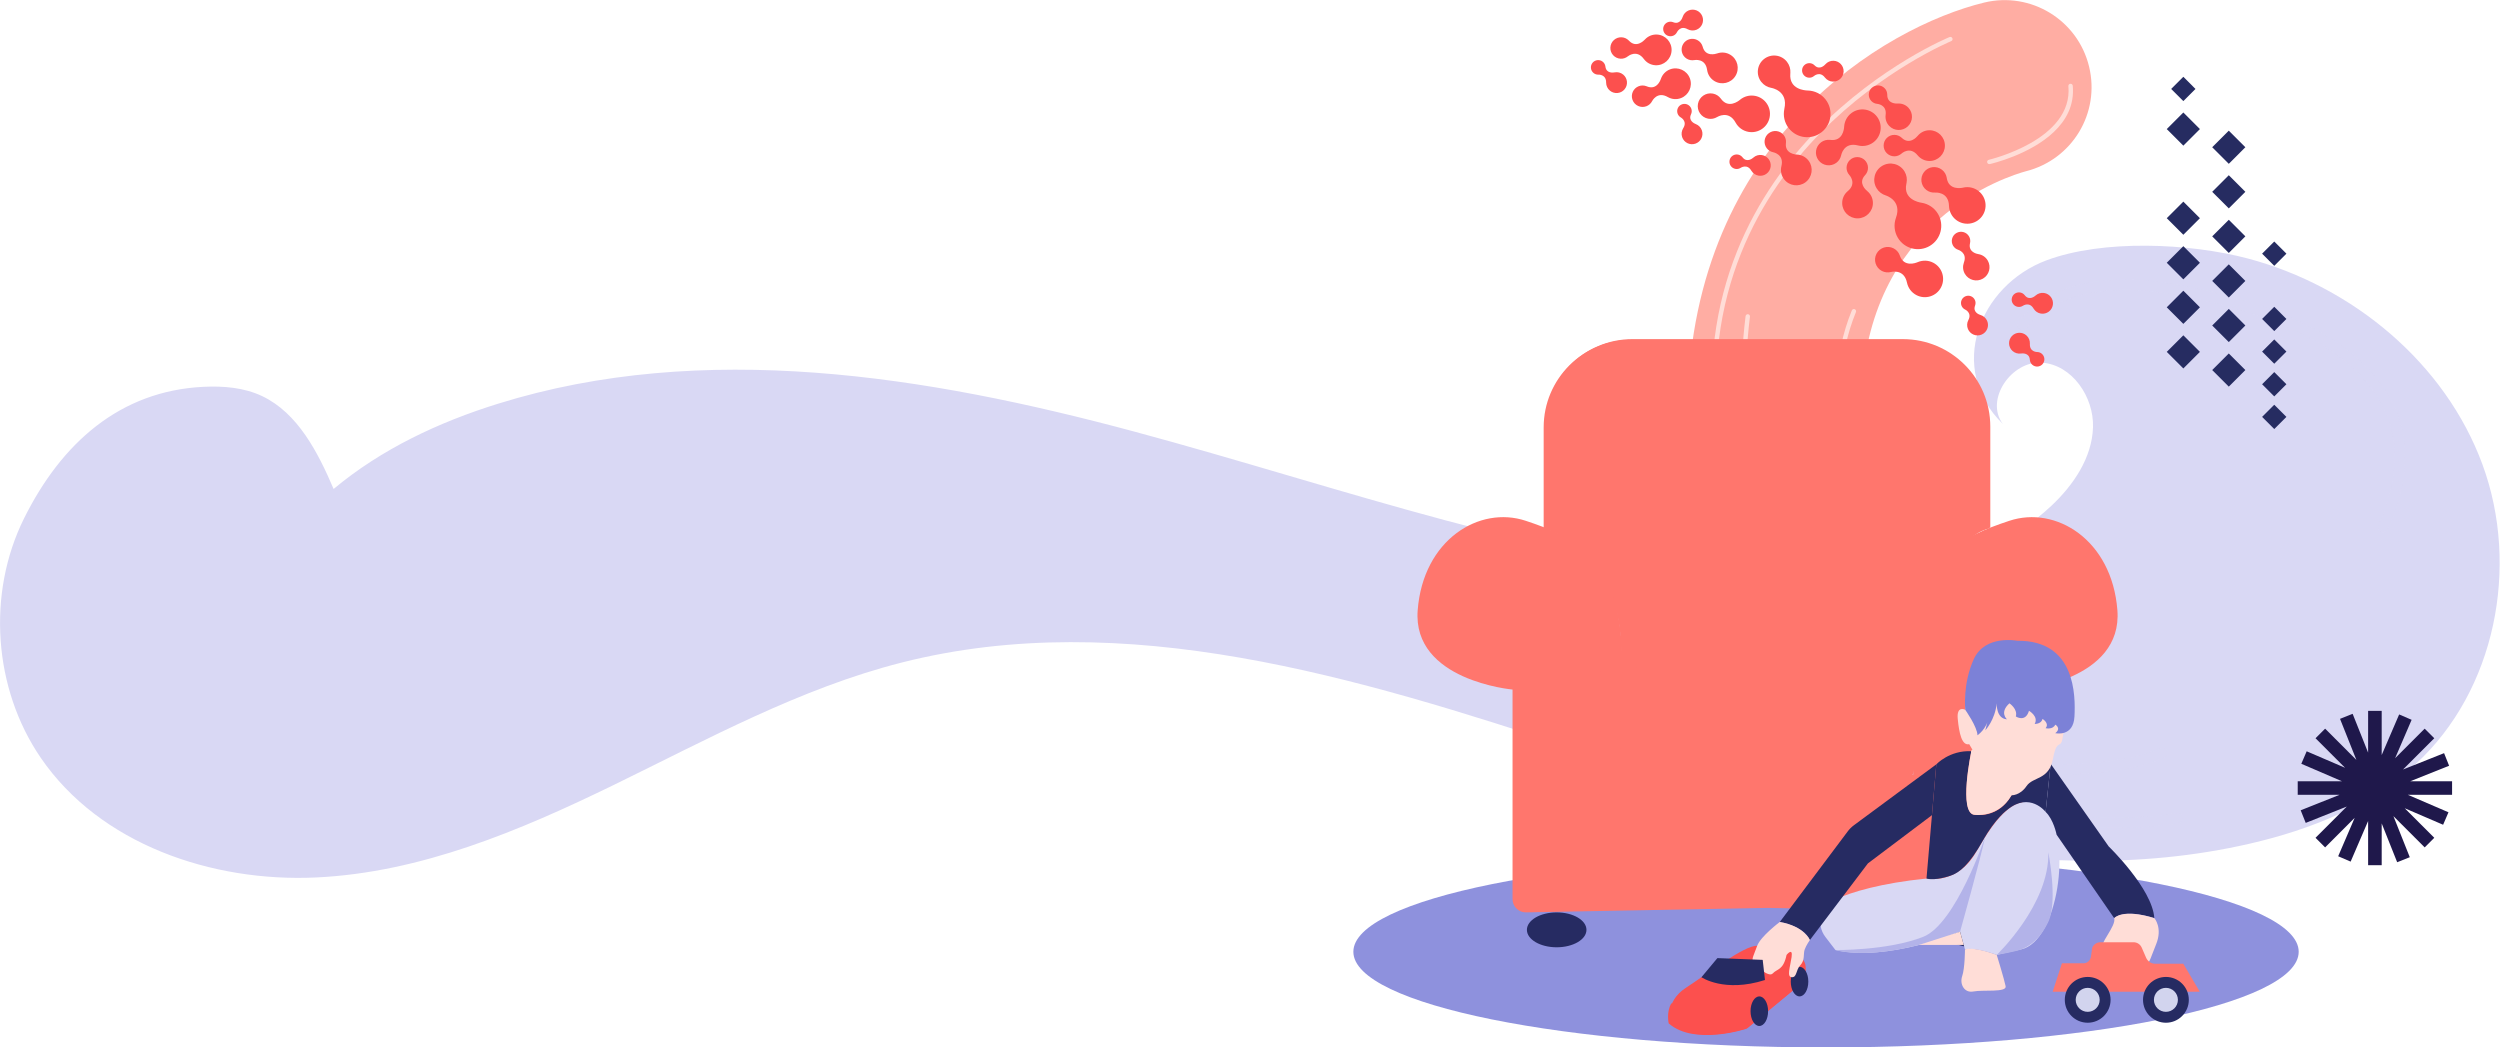 <?xml version="1.0" encoding="UTF-8" standalone="no"?>
<!-- Created with Inkscape (http://www.inkscape.org/) -->

<svg
   xmlns:dc="http://purl.org/dc/elements/1.1/"
   xmlns:cc="http://creativecommons.org/ns#"
   xmlns:rdf="http://www.w3.org/1999/02/22-rdf-syntax-ns#"
   xmlns:svg="http://www.w3.org/2000/svg"
   xmlns="http://www.w3.org/2000/svg"
   xmlns:sodipodi="http://sodipodi.sourceforge.net/DTD/sodipodi-0.dtd"
   xmlns:inkscape="http://www.inkscape.org/namespaces/inkscape"
   width="102.251mm"
   height="42.841mm"
   viewBox="0 0 102.251 42.841"
   version="1.1"
   id="svg11912"
   inkscape:version="0.92.5 (2060ec1f9f, 2020-04-08)"
   sodipodi:docname="inmufortKidsDrawing02.svg">
  <defs
     id="defs11906">
    <clipPath
       clipPathUnits="userSpaceOnUse"
       id="clipPath6595">
      <path
         d="m 746.554,506.312 h 23.513 v -39.853 h -23.513 z"
         id="path6593"
         inkscape:connector-curvature="0" />
    </clipPath>
    <clipPath
       clipPathUnits="userSpaceOnUse"
       id="clipPath6611">
      <path
         d="m 747.542,464.561 h 2.602 v -8.863 h -2.602 z"
         id="path6609"
         inkscape:connector-curvature="0" />
    </clipPath>
    <clipPath
       clipPathUnits="userSpaceOnUse"
       id="clipPath6627">
      <path
         d="m 749.457,479.244 h 1.827 v -18.447 h -1.827 z"
         id="path6625"
         inkscape:connector-curvature="0" />
    </clipPath>
    <clipPath
       clipPathUnits="userSpaceOnUse"
       id="clipPath6643">
      <path
         d="m 758.698,479.746 h 2.347 v -18.541 h -2.347 z"
         id="path6641"
         inkscape:connector-curvature="0" />
    </clipPath>
    <clipPath
       clipPathUnits="userSpaceOnUse"
       id="clipPath6659">
      <path
         d="m 773.439,501.739 h 8.383 v -7.846 h -8.383 z"
         id="path6657"
         inkscape:connector-curvature="0" />
    </clipPath>
    <clipPath
       clipPathUnits="userSpaceOnUse"
       id="clipPath6679">
      <path
         d="m 617.931,457.827 h 14.007 v -12.903 h -14.007 z"
         id="path6677"
         inkscape:connector-curvature="0" />
    </clipPath>
    <clipPath
       clipPathUnits="userSpaceOnUse"
       id="clipPath6695">
      <path
         d="m 612.048,457.086 h 4.614 v -6.015 h -4.614 z"
         id="path6693"
         inkscape:connector-curvature="0" />
    </clipPath>
    <clipPath
       clipPathUnits="userSpaceOnUse"
       id="clipPath6711">
      <path
         d="m 615.089,455.419 h 9.386 v -3.306 h -9.386 z"
         id="path6709"
         inkscape:connector-curvature="0" />
    </clipPath>
    <clipPath
       clipPathUnits="userSpaceOnUse"
       id="clipPath6735">
      <path
         d="m 771.704,431.136 h 20.799 v -2.043 h -20.799 z"
         id="path6733"
         inkscape:connector-curvature="0" />
    </clipPath>
    <clipPath
       clipPathUnits="userSpaceOnUse"
       id="clipPath6751">
      <path
         d="m 750.013,439.193 h 41.073 v -4.912 h -41.073 z"
         id="path6749"
         inkscape:connector-curvature="0" />
    </clipPath>
    <clipPath
       clipPathUnits="userSpaceOnUse"
       id="clipPath6767">
      <path
         d="m 776.398,482.626 h 37.836 v -24.659 h -37.836 z"
         id="path6765"
         inkscape:connector-curvature="0" />
    </clipPath>
    <clipPath
       clipPathUnits="userSpaceOnUse"
       id="clipPath6783">
      <path
         d="m 760.302,456.614 h 23.469 v -7.306 h -23.469 z"
         id="path6781"
         inkscape:connector-curvature="0" />
    </clipPath>
    <clipPath
       clipPathUnits="userSpaceOnUse"
       id="clipPath6799">
      <path
         d="m 583.622,469.543 h 13.932 V 449.36 h -13.932 z"
         id="path6797"
         inkscape:connector-curvature="0" />
    </clipPath>
    <clipPath
       clipPathUnits="userSpaceOnUse"
       id="clipPath6815">
      <path
         d="m 588.675,457.523 h 9.022 v -23.432 h -9.022 z"
         id="path6813"
         inkscape:connector-curvature="0" />
    </clipPath>
    <clipPath
       clipPathUnits="userSpaceOnUse"
       id="clipPath6831">
      <path
         d="m 601.278,455.091 h 70.128 v -21.867 h -70.128 z"
         id="path6829"
         inkscape:connector-curvature="0" />
    </clipPath>
    <clipPath
       clipPathUnits="userSpaceOnUse"
       id="clipPath6863">
      <path
         d="m 601.575,473.696 h 1.829 v -3.2 h -1.829 z"
         id="path6861"
         inkscape:connector-curvature="0" />
    </clipPath>
    <clipPath
       clipPathUnits="userSpaceOnUse"
       id="clipPath6879">
      <path
         d="m 583.024,477.651 h 18.119 v -9.412 h -18.119 z"
         id="path6877"
         inkscape:connector-curvature="0" />
    </clipPath>
    <clipPath
       clipPathUnits="userSpaceOnUse"
       id="clipPath6895">
      <path
         d="m 608.913,445.127 h 3.617 v -8.535 h -3.617 z"
         id="path6893"
         inkscape:connector-curvature="0" />
    </clipPath>
    <clipPath
       clipPathUnits="userSpaceOnUse"
       id="clipPath6911">
      <path
         d="m 608.913,436.592 h 14.715 v -13.951 h -14.715 z"
         id="path6909"
         inkscape:connector-curvature="0" />
    </clipPath>
    <clipPath
       clipPathUnits="userSpaceOnUse"
       id="clipPath6939">
      <path
         d="m 605.801,470.496 h 17.279 v -7.638 h -17.279 z"
         id="path6937"
         inkscape:connector-curvature="0" />
    </clipPath>
    <clipPath
       clipPathUnits="userSpaceOnUse"
       id="clipPath6955">
      <path
         d="m 599.023,441.305 h 12.178 v -8.973 h -12.178 z"
         id="path6953"
         inkscape:connector-curvature="0" />
    </clipPath>
    <clipPath
       clipPathUnits="userSpaceOnUse"
       id="clipPath7011">
      <path
         d="m 655.532,472.48 h 6.795 v -10.503 h -6.795 z"
         id="path7009"
         inkscape:connector-curvature="0" />
    </clipPath>
    <clipPath
       clipPathUnits="userSpaceOnUse"
       id="clipPath7027">
      <path
         d="m 641.66,461.222 h 2.544 v -2.345 h -2.544 z"
         id="path7025"
         inkscape:connector-curvature="0" />
    </clipPath>
    <clipPath
       clipPathUnits="userSpaceOnUse"
       id="clipPath7043">
      <path
         d="m 642.052,472.48 h 5.842 v -4.101 h -5.842 z"
         id="path7041"
         inkscape:connector-curvature="0" />
    </clipPath>
    <clipPath
       clipPathUnits="userSpaceOnUse"
       id="clipPath7059">
      <path
         d="m 642.398,445.159 h 9.689 v -11.44 h -9.689 z"
         id="path7057"
         inkscape:connector-curvature="0" />
    </clipPath>
    <clipPath
       clipPathUnits="userSpaceOnUse"
       id="clipPath7075">
      <path
         d="m 655.89,439.588 h 15.016 V 426.892 H 655.89 Z"
         id="path7073"
         inkscape:connector-curvature="0" />
    </clipPath>
    <clipPath
       clipPathUnits="userSpaceOnUse"
       id="clipPath7099">
      <path
         d="m 645.918,430.494 h 9.04 v -5.152 h -9.04 z"
         id="path7097"
         inkscape:connector-curvature="0" />
    </clipPath>
    <clipPath
       clipPathUnits="userSpaceOnUse"
       id="clipPath7115">
      <path
         d="m 668.49,428.276 h 8.097 v -6.658 h -8.097 z"
         id="path7113"
         inkscape:connector-curvature="0" />
    </clipPath>
    <clipPath
       clipPathUnits="userSpaceOnUse"
       id="clipPath7227">
      <path
         d="m 630.724,434.968 h 12.093 v -12.093 h -12.093 z"
         id="path7225"
         inkscape:connector-curvature="0" />
    </clipPath>
    <clipPath
       clipPathUnits="userSpaceOnUse"
       id="clipPath7243">
      <path
         d="m 633.424,428.922 h 9.397 v -6.08 h -9.397 z"
         id="path7241"
         inkscape:connector-curvature="0" />
    </clipPath>
    <clipPath
       clipPathUnits="userSpaceOnUse"
       id="clipPath7359">
      <path
         d="m 730.153,476.738 h 43.475 v -42.491 h -43.475 z"
         id="path7357"
         inkscape:connector-curvature="0" />
    </clipPath>
    <clipPath
       clipPathUnits="userSpaceOnUse"
       id="clipPath7379">
      <path
         d="m 723.057,454.994 h 58.15 v -31.33 h -58.15 z"
         id="path7377"
         inkscape:connector-curvature="0" />
    </clipPath>
    <clipPath
       clipPathUnits="userSpaceOnUse"
       id="clipPath7395">
      <path
         d="m 737.654,444.762 h 28.467 v -10.515 h -28.467 z"
         id="path7393"
         inkscape:connector-curvature="0" />
    </clipPath>
    <clipPath
       clipPathUnits="userSpaceOnUse"
       id="clipPath7455">
      <path
         d="m 771.862,436.704 h 3.841 v -5.653 h -3.841 z"
         id="path7453"
         inkscape:connector-curvature="0" />
    </clipPath>
    <clipPath
       clipPathUnits="userSpaceOnUse"
       id="clipPath7503">
      <path
         d="m 742.294,416.515 h 13.4 v -7.638 h -13.4 z"
         id="path7501"
         inkscape:connector-curvature="0" />
    </clipPath>
  </defs>
  <sodipodi:namedview
     id="base"
     pagecolor="#ffffff"
     bordercolor="#666666"
     borderopacity="1.0"
     inkscape:pageopacity="0.0"
     inkscape:pageshadow="2"
     inkscape:zoom="1.979899"
     inkscape:cx="84.220787"
     inkscape:cy="123.83767"
     inkscape:document-units="mm"
     inkscape:current-layer="layer1"
     showgrid="false"
     inkscape:window-width="1920"
     inkscape:window-height="1016"
     inkscape:window-x="0"
     inkscape:window-y="27"
     inkscape:window-maximized="1" />
  <g
     inkscape:label="Layer 1"
     inkscape:groupmode="layer"
     id="layer1"
     transform="translate(-40.876,-140.08)">
    <g
       id="g6585"
       transform="matrix(0.419,0,0,-0.419,120.22,171.505)">
      <path
         d="M 0,0 C -3.032,-1.627 -6.889,-1.299 -9.622,1.116 -23.158,13.057 -24.521,33.446 -24.627,35.729 -24.089,61.313 -5.438,72.371 4.32,74.75 8.872,75.849 13.455,73.053 14.558,68.503 15.662,63.973 12.922,59.42 8.378,58.279 6.75,57.828 -7.288,53.604 -7.676,35.951 -7.453,32.32 -5.333,19.951 1.603,13.831 5.116,10.734 5.448,5.376 2.352,1.863 1.666,1.082 0.865,0.464 0,0"
         style="fill:#ffada3;fill-opacity:1;fill-rule:nonzero;stroke:none"
         id="path6587"
         inkscape:connector-curvature="0" />
    </g>
    <g
       id="g6589"
       transform="matrix(0.419,0,0,-0.419,-201.921,353.734)">
      <g
         id="g6591" />
      <g
         id="g6603">
        <g
           clip-path="url(#clipPath6595)"
           id="g6601">
          <g
             transform="translate(747.316,466.519)"
             id="g6599">
            <path
               d="m 0,0 c -0.032,-0.03 -0.072,-0.051 -0.119,-0.058 -0.117,-0.016 -0.226,0.066 -0.243,0.184 -2.063,14.834 4.253,24.827 9.914,30.598 6.142,6.266 12.836,9.027 12.903,9.053 0.109,0.044 0.235,-0.007 0.28,-0.118 0.045,-0.11 -0.005,-0.234 -0.119,-0.28 C 22.551,39.351 15.888,36.582 9.849,30.412 4.26,24.711 -1.973,14.84 0.065,0.185 0.074,0.114 0.049,0.046 0,0"
               style="fill:#ffddd7;fill-opacity:1;fill-rule:nonzero;stroke:none"
               id="path6597"
               inkscape:connector-curvature="0" />
          </g>
        </g>
      </g>
    </g>
    <g
       id="g6605"
       transform="matrix(0.419,0,0,-0.419,-201.921,353.734)">
      <g
         id="g6607" />
      <g
         id="g6619">
        <g
           clip-path="url(#clipPath6611)"
           id="g6617">
          <g
             transform="translate(750.077,455.757)"
             id="g6615">
            <path
               d="M 0,0 C -0.019,-0.018 -0.04,-0.031 -0.064,-0.042 -0.174,-0.088 -0.3,-0.039 -0.347,0.071 -2.061,4.062 -2.529,8.522 -2.533,8.567 -2.548,8.686 -2.46,8.793 -2.342,8.803 -2.224,8.815 -2.119,8.729 -2.106,8.611 -2.102,8.567 -1.638,4.17 0.05,0.24 0.086,0.156 0.063,0.061 0,0"
               style="fill:#ffddd7;fill-opacity:1;fill-rule:nonzero;stroke:none"
               id="path6613"
               inkscape:connector-curvature="0" />
          </g>
        </g>
      </g>
    </g>
    <g
       id="g6621"
       transform="matrix(0.419,0,0,-0.419,-201.921,353.734)">
      <g
         id="g6623" />
      <g
         id="g6635">
        <g
           clip-path="url(#clipPath6627)"
           id="g6633">
          <g
             transform="translate(751.217,460.857)"
             id="g6631">
            <path
               d="m 0,0 c -0.023,-0.021 -0.051,-0.039 -0.083,-0.049 -0.114,-0.036 -0.233,0.027 -0.271,0.14 -0.022,0.073 -2.31,7.446 -1.001,18.107 0.015,0.118 0.12,0.203 0.24,0.188 0.117,-0.014 0.201,-0.122 0.186,-0.24 C -2.225,7.585 0.033,0.294 0.057,0.222 0.083,0.14 0.058,0.055 0,0"
               style="fill:#ffddd7;fill-opacity:1;fill-rule:nonzero;stroke:none"
               id="path6629"
               inkscape:connector-curvature="0" />
          </g>
        </g>
      </g>
    </g>
    <g
       id="g6637"
       transform="matrix(0.419,0,0,-0.419,-201.921,353.734)">
      <g
         id="g6639" />
      <g
         id="g6651">
        <g
           clip-path="url(#clipPath6643)"
           id="g6649">
          <g
             transform="translate(760.978,461.265)"
             id="g6647">
            <path
               d="m 0,0 c -0.017,-0.017 -0.037,-0.031 -0.061,-0.041 -0.109,-0.049 -0.235,0.001 -0.285,0.109 -0.04,0.094 -4.052,9.328 -0.399,18.28 0.049,0.109 0.171,0.162 0.281,0.119 0.11,-0.046 0.163,-0.172 0.119,-0.281 C -3.929,9.407 0.009,0.333 0.049,0.244 0.086,0.158 0.064,0.062 0,0"
               style="fill:#ffddd7;fill-opacity:1;fill-rule:nonzero;stroke:none"
               id="path6645"
               inkscape:connector-curvature="0" />
          </g>
        </g>
      </g>
    </g>
    <g
       id="g6653"
       transform="matrix(0.419,0,0,-0.419,-201.921,353.734)">
      <g
         id="g6655" />
      <g
         id="g6667">
        <g
           clip-path="url(#clipPath6659)"
           id="g6665">
          <g
             transform="translate(779.955,497.035)"
             id="g6663">
            <path
               d="m 0,0 c -2.324,-2.212 -6.02,-3.084 -6.253,-3.137 -0.115,-0.027 -0.231,0.046 -0.257,0.161 -0.029,0.117 0.045,0.233 0.16,0.257 0.084,0.02 8.246,1.95 7.767,7.189 C 1.405,4.589 1.492,4.694 1.61,4.702 1.729,4.714 1.833,4.627 1.844,4.509 2.019,2.609 1.187,1.13 0,0"
               style="fill:#ffddd7;fill-opacity:1;fill-rule:nonzero;stroke:none"
               id="path6661"
               inkscape:connector-curvature="0" />
          </g>
        </g>
      </g>
    </g>
    <g
       id="g6721"
       transform="matrix(0.419,0,0,-0.419,54.521,160.079)">
      <path
         d="m 0,0 c 4.653,3.888 10.253,6.519 16.043,8.32 20.058,6.245 41.817,2.742 62.103,-2.715 20.287,-5.456 40.285,-12.853 61.236,-14.377 9.986,-0.726 20.979,0.273 28.285,7.119 2.167,2.03 3.977,4.695 4.075,7.663 0.099,2.968 -2.035,6.115 -4.998,6.32 -2.962,0.205 -5.589,-3.612 -3.804,-5.985 -5.522,5.412 -2.307,13.515 4.258,15.972 5.51,2.062 13.976,1.687 19.662,0.179 10.217,-2.709 19.276,-10.213 22.91,-20.139 3.633,-9.924 1.267,-22.032 -6.511,-29.188 -4.454,-4.097 -10.28,-6.423 -16.176,-7.784 -21.865,-5.049 -44.481,2.17 -65.795,9.192 -21.313,7.023 -44.072,13.997 -65.824,8.481 -9.894,-2.51 -18.949,-7.483 -28.125,-11.954 -9.176,-4.471 -18.838,-8.544 -29.033,-9.027 -10.197,-0.481 -21.118,3.252 -26.887,11.673 -4.629,6.756 -5.279,16.039 -1.638,23.375 3.643,7.336 9.346,12.45 17.527,12.847 C -10.747,10.065 -8.74,9.9 -6.981,9.066 -3.488,7.411 -1.52,3.553 0,0"
         style="fill:#d9d8f4;fill-opacity:1;fill-rule:nonzero;stroke:none"
         id="path6723"
         inkscape:connector-curvature="0" />
    </g>
    <g
       id="g6725"
       transform="matrix(0.419,0,0,-0.419,50.783,174.224)">
      <path
         d="m 0,0 c -0.336,0 -0.524,0.003 -0.543,0.005 -0.275,0.007 -0.492,0.236 -0.483,0.513 0.007,0.275 0.225,0.49 0.513,0.483 0.181,0 18.165,-0.421 29.535,7.804 7.503,5.428 34.893,22.359 72.303,12.268 13.296,-3.588 23.63,-6.829 31.933,-9.432 13.198,-4.14 21.917,-6.875 31.686,-7.793 0.275,-0.027 0.477,-0.27 0.451,-0.545 -0.028,-0.275 -0.284,-0.473 -0.544,-0.45 -9.874,0.929 -18.634,3.676 -31.892,7.835 -8.294,2.602 -18.617,5.839 -31.895,9.42 C 64.085,30.083 37.02,13.36 29.607,7.996 19.091,0.389 3.134,0 0,0"
         style="fill:#d9d8f4;fill-opacity:1;fill-rule:nonzero;stroke:none"
         id="path6727"
         inkscape:connector-curvature="0" />
    </g>
    <g
       id="g6729"
       transform="matrix(0.419,0,0,-0.419,-201.921,353.734)">
      <g
         id="g6731" />
      <g
         id="g6743">
        <g
           clip-path="url(#clipPath6735)"
           id="g6741"
           style="opacity:0.58">
          <g
             transform="translate(785.775,429.093)"
             id="g6739">
            <path
               d="m 0,0 c -6.361,0 -13.254,0.994 -13.645,1.051 -0.272,0.04 -0.46,0.293 -0.421,0.565 0.04,0.274 0.294,0.462 0.565,0.422 C -13.372,2.02 -0.589,0.181 6.136,1.454 6.416,1.51 6.669,1.326 6.719,1.058 6.771,0.787 6.592,0.525 6.321,0.475 4.501,0.129 2.284,0 0,0"
               style="fill:#d9d8f4;fill-opacity:1;fill-rule:nonzero;stroke:none"
               id="path6737"
               inkscape:connector-curvature="0" />
          </g>
        </g>
      </g>
    </g>
    <g
       id="g6745"
       transform="matrix(0.419,0,0,-0.419,-201.921,353.734)">
      <g
         id="g6747" />
      <g
         id="g6759">
        <g
           clip-path="url(#clipPath6751)"
           id="g6757"
           style="opacity:0.58">
          <g
             transform="translate(779.552,434.28)"
             id="g6755">
            <path
               d="m 0,0 c -12.518,0 -28.267,3.714 -29.155,3.928 -0.27,0.062 -0.434,0.332 -0.369,0.599 0.064,0.268 0.333,0.441 0.599,0.369 0.292,-0.067 29.255,-6.9 39.759,-2.285 0.254,0.115 0.547,-0.002 0.657,-0.255 C 11.603,2.104 11.487,1.81 11.235,1.699 8.419,0.46 4.409,0 0,0"
               style="fill:#d9d8f4;fill-opacity:1;fill-rule:nonzero;stroke:none"
               id="path6753"
               inkscape:connector-curvature="0" />
          </g>
        </g>
      </g>
    </g>
    <g
       id="g6761"
       transform="matrix(0.419,0,0,-0.419,-201.921,353.734)">
      <g
         id="g6763" />
      <g
         id="g6775">
        <g
           clip-path="url(#clipPath6767)"
           id="g6773"
           style="opacity:0.58">
          <g
             transform="translate(812.102,457.967)"
             id="g6771">
            <path
               d="m 0,0 c -0.068,0 -0.138,0.015 -0.205,0.044 -0.251,0.113 -0.363,0.408 -0.25,0.66 2.022,4.51 2.11,8.508 0.263,11.879 -4.11,7.498 -16.332,10.046 -21.396,10.794 -9.961,1.472 -13.162,-3.392 -13.193,-3.44 -0.147,-0.234 -0.456,-0.305 -0.688,-0.157 -0.232,0.145 -0.304,0.451 -0.159,0.684 0.137,0.224 3.524,5.476 14.187,3.9 C -16.23,23.596 -3.642,20.954 0.683,13.063 2.689,9.402 2.612,5.106 0.455,0.295 0.372,0.11 0.19,0 0,0"
               style="fill:#d9d8f4;fill-opacity:1;fill-rule:nonzero;stroke:none"
               id="path6769"
               inkscape:connector-curvature="0" />
          </g>
        </g>
      </g>
    </g>
    <g
       id="g6777"
       transform="matrix(0.419,0,0,-0.419,-201.921,353.734)">
      <g
         id="g6779" />
      <g
         id="g6791">
        <g
           clip-path="url(#clipPath6783)"
           id="g6789"
           style="opacity:0.58">
          <g
             transform="translate(763.927,449.308)"
             id="g6787">
            <path
               d="m 0,0 c -1.051,0 -2.116,0.063 -3.19,0.203 -0.273,0.036 -0.466,0.287 -0.43,0.56 0.036,0.272 0.28,0.46 0.558,0.43 C 8.145,-0.273 18.952,7.142 19.06,7.216 19.284,7.374 19.596,7.318 19.755,7.092 19.912,6.864 19.856,6.555 19.631,6.397 19.219,6.11 10.305,0 0,0"
               style="fill:#d9d8f4;fill-opacity:1;fill-rule:nonzero;stroke:none"
               id="path6785"
               inkscape:connector-curvature="0" />
          </g>
        </g>
      </g>
    </g>
    <g
       id="g7145"
       transform="matrix(0.419,0,0,-0.419,133.397,154.46)">
      <path
         d="M 0,0 1.186,-1.186 2.372,0 1.186,1.186 Z"
         style="fill:#262c61;fill-opacity:1;fill-rule:nonzero;stroke:none"
         id="path7147"
         inkscape:connector-curvature="0" />
    </g>
    <g
       id="g7149"
       transform="matrix(0.419,0,0,-0.419,133.397,155.796)">
      <path
         d="M 0,0 1.186,-1.186 2.372,0 1.186,1.187 Z"
         style="fill:#262c61;fill-opacity:1;fill-rule:nonzero;stroke:none"
         id="path7151"
         inkscape:connector-curvature="0" />
    </g>
    <g
       id="g7153"
       transform="matrix(0.419,0,0,-0.419,133.397,157.131)">
      <path
         d="M 0,0 1.186,-1.187 2.372,0 1.186,1.186 Z"
         style="fill:#262c61;fill-opacity:1;fill-rule:nonzero;stroke:none"
         id="path7155"
         inkscape:connector-curvature="0" />
    </g>
    <g
       id="g7157"
       transform="matrix(0.419,0,0,-0.419,131.356,151.57)">
      <path
         d="M 0,0 1.619,-1.619 3.237,0 1.619,1.619 Z"
         style="fill:#262c61;fill-opacity:1;fill-rule:nonzero;stroke:none"
         id="path7159"
         inkscape:connector-curvature="0" />
    </g>
    <g
       id="g7161"
       transform="matrix(0.419,0,0,-0.419,131.356,153.393)">
      <path
         d="M 0,0 1.619,-1.618 3.237,0 1.619,1.619 Z"
         style="fill:#262c61;fill-opacity:1;fill-rule:nonzero;stroke:none"
         id="path7163"
         inkscape:connector-curvature="0" />
    </g>
    <g
       id="g7165"
       transform="matrix(0.419,0,0,-0.419,131.356,155.215)">
      <path
         d="M 0,0 1.619,-1.619 3.237,0 1.619,1.618 Z"
         style="fill:#262c61;fill-opacity:1;fill-rule:nonzero;stroke:none"
         id="path7167"
         inkscape:connector-curvature="0" />
    </g>
    <g
       id="g7169"
       transform="matrix(0.419,0,0,-0.419,129.497,150.827)">
      <path
         d="M 0,0 1.619,-1.619 3.237,0 1.619,1.619 Z"
         style="fill:#262c61;fill-opacity:1;fill-rule:nonzero;stroke:none"
         id="path7171"
         inkscape:connector-curvature="0" />
    </g>
    <g
       id="g7173"
       transform="matrix(0.419,0,0,-0.419,129.497,152.649)">
      <path
         d="M 0,0 1.619,-1.618 3.237,0 1.619,1.619 Z"
         style="fill:#262c61;fill-opacity:1;fill-rule:nonzero;stroke:none"
         id="path7175"
         inkscape:connector-curvature="0" />
    </g>
    <g
       id="g7177"
       transform="matrix(0.419,0,0,-0.419,129.497,154.472)">
      <path
         d="M 0,0 1.619,-1.619 3.237,0 1.619,1.618 Z"
         style="fill:#262c61;fill-opacity:1;fill-rule:nonzero;stroke:none"
         id="path7179"
         inkscape:connector-curvature="0" />
    </g>
    <g
       id="g7181"
       transform="matrix(0.419,0,0,-0.419,133.397,150.455)">
      <path
         d="M 0,0 1.186,-1.187 2.372,0 1.186,1.186 Z"
         style="fill:#262c61;fill-opacity:1;fill-rule:nonzero;stroke:none"
         id="path7183"
         inkscape:connector-curvature="0" />
    </g>
    <g
       id="g7185"
       transform="matrix(0.419,0,0,-0.419,129.678,143.718)">
      <path
         d="M 0,0 1.187,-1.186 2.372,0 1.187,1.187 Z"
         style="fill:#262c61;fill-opacity:1;fill-rule:nonzero;stroke:none"
         id="path7187"
         inkscape:connector-curvature="0" />
    </g>
    <g
       id="g7189"
       transform="matrix(0.419,0,0,-0.419,133.397,153.125)">
      <path
         d="M 0,0 1.186,-1.186 2.372,0 1.186,1.187 Z"
         style="fill:#262c61;fill-opacity:1;fill-rule:nonzero;stroke:none"
         id="path7191"
         inkscape:connector-curvature="0" />
    </g>
    <g
       id="g7193"
       transform="matrix(0.419,0,0,-0.419,131.356,146.102)">
      <path
         d="M 0,0 1.619,-1.619 3.237,0 1.619,1.618 Z"
         style="fill:#262c61;fill-opacity:1;fill-rule:nonzero;stroke:none"
         id="path7195"
         inkscape:connector-curvature="0" />
    </g>
    <g
       id="g7197"
       transform="matrix(0.419,0,0,-0.419,131.356,147.925)">
      <path
         d="M 0,0 1.619,-1.618 3.237,0 1.619,1.619 Z"
         style="fill:#262c61;fill-opacity:1;fill-rule:nonzero;stroke:none"
         id="path7199"
         inkscape:connector-curvature="0" />
    </g>
    <g
       id="g7201"
       transform="matrix(0.419,0,0,-0.419,131.356,149.747)">
      <path
         d="M 0,0 1.619,-1.619 3.237,0 1.619,1.618 Z"
         style="fill:#262c61;fill-opacity:1;fill-rule:nonzero;stroke:none"
         id="path7203"
         inkscape:connector-curvature="0" />
    </g>
    <g
       id="g7205"
       transform="matrix(0.419,0,0,-0.419,129.497,145.359)">
      <path
         d="M 0,0 1.619,-1.619 3.237,0 1.619,1.619 Z"
         style="fill:#262c61;fill-opacity:1;fill-rule:nonzero;stroke:none"
         id="path7207"
         inkscape:connector-curvature="0" />
    </g>
    <g
       id="g7209"
       transform="matrix(0.419,0,0,-0.419,129.497,149.004)">
      <path
         d="M 0,0 1.619,-1.619 3.237,0 1.619,1.618 Z"
         style="fill:#262c61;fill-opacity:1;fill-rule:nonzero;stroke:none"
         id="path7211"
         inkscape:connector-curvature="0" />
    </g>
    <g
       id="g7341"
       transform="matrix(0.419,0,0,-0.419,141.167,172.033)">
      <path
         d="m 0,0 h -4.08 l 3.79,1.511 -0.491,1.231 -4.008,-1.597 3.051,3.051 -0.937,0.937 -2.887,-2.886 1.613,3.749 -1.217,0.525 -1.705,-3.964 v 4.314 h -1.325 v -4.08 l -1.511,3.791 -1.231,-0.491 1.597,-4.01 -3.052,3.052 -0.937,-0.937 2.886,-2.885 -3.749,1.612 L -14.717,1.705 -10.753,0 h -4.315 v -1.325 h 4.081 l -3.791,-1.511 0.491,-1.231 4.009,1.597 -3.052,-3.051 0.937,-0.938 2.885,2.886 -1.611,-3.749 1.217,-0.524 1.706,3.965 v -4.315 h 1.325 v 4.08 l 1.511,-3.791 1.231,0.491 -1.598,4.009 3.052,-3.052 0.937,0.938 -2.885,2.885 3.748,-1.612 0.523,1.218 -3.964,1.705 H 0 Z"
         style="fill:#1f184b;fill-opacity:1;fill-rule:nonzero;stroke:none"
         id="path7343"
         inkscape:connector-curvature="0" />
    </g>
    <g
       id="g7345"
       transform="matrix(0.419,0,0,-0.419,96.229,179.008)">
      <path
         d="M 0,0 C 0,5.155 20.657,9.335 46.139,9.335 71.621,9.335 92.278,5.155 92.278,0 92.278,-5.156 71.621,-9.336 46.139,-9.336 20.657,-9.336 0,-5.156 0,0"
         style="fill:#8e91dd;fill-opacity:1;fill-rule:nonzero;stroke:none"
         id="path7347"
         inkscape:connector-curvature="0" />
    </g>
    <g
       id="g7349"
       transform="matrix(0.419,0,0,-0.419,122.28,161.66)">
      <path
         d="M 0,0 V 9.861 C 0,14.577 -3.822,18.4 -8.538,18.4 h -26.398 c -4.715,0 -8.539,-3.823 -8.539,-8.539 V 0 c 0,0 7.88,-2.143 7.549,-12.647 0,0 0.231,-8.721 -0.048,-11.444 h 28.468 c 0,0 -0.048,22.201 7.506,24.091"
         style="fill:#ff766d;fill-opacity:1;fill-rule:nonzero;stroke:none"
         id="path7351"
         inkscape:connector-curvature="0" />
    </g>
    <g
       id="g7353"
       transform="matrix(0.419,0,0,-0.419,-201.921,353.734)">
      <g
         id="g7355" />
      <g
         id="g7367">
        <g
           clip-path="url(#clipPath7359)"
           id="g7365">
          <g
             transform="translate(773.627,458.338)"
             id="g7363">
            <path
               d="M 0,0 V 9.861 C 0,14.577 -3.822,18.4 -8.538,18.4 h -26.398 c -4.715,0 -8.539,-3.823 -8.539,-8.539 V 0 c 0,0 7.88,-2.143 7.549,-12.647 0,0 0.231,-8.721 -0.048,-11.444 h 28.468 c 0,0 -0.048,22.201 7.506,24.091"
               style="fill:#ff766d;fill-opacity:1;fill-rule:nonzero;stroke:none"
               id="path7361"
               inkscape:connector-curvature="0" />
          </g>
        </g>
      </g>
    </g>
    <g
       id="g7369"
       transform="matrix(0.419,0,0,-0.419,113.159,171.756)">
      <path
         d="m 0,0 h -14.21 c 0,0 0.431,3.66 0,12.488 -0.431,8.827 -4.845,10.765 -9.366,12.273 -4.521,1.507 -10.012,-1.83 -10.55,-8.72 -0.538,-6.891 9.259,-7.752 9.259,-7.752 V -12.17 c 0,-0.723 0.593,-1.305 1.315,-1.291 L 0,-13.025 H 0.048 L 23.6,-13.461 c 0.722,-0.014 1.316,0.568 1.316,1.291 V 8.289 c 0,0 9.796,0.861 9.258,7.752 -0.538,6.89 -6.028,10.227 -10.55,8.72 C 19.103,23.253 14.688,21.315 14.258,12.488 13.827,3.66 14.258,0 14.258,0 H 0.048 Z"
         style="fill:#ff766d;fill-opacity:1;fill-rule:nonzero;stroke:none"
         id="path7371"
         inkscape:connector-curvature="0" />
    </g>
    <g
       id="g7373"
       transform="matrix(0.419,0,0,-0.419,-201.921,353.734)">
      <g
         id="g7375" />
      <g
         id="g7387">
        <g
           clip-path="url(#clipPath7379)"
           id="g7385">
          <g
             transform="translate(744.545,431.861)"
             id="g7383">
            <path
               d="m 0,0 h -8.942 c 0,0 0.271,9.631 0,15.187 -0.271,5.554 -3.048,6.774 -5.894,7.722 -2.846,0.948 -6.3,-1.151 -6.639,-5.487 -0.338,-4.336 5.827,-4.878 5.827,-4.878 V -8.196 H 0 0.029 30.822 v 20.74 c 0,0 6.165,0.542 5.826,4.878 -0.338,4.336 -3.794,6.435 -6.639,5.487 C 27.164,21.961 24.387,20.741 24.115,15.187 23.845,9.631 24.115,0 24.115,0 H 0.029 Z"
               style="fill:#ff766d;fill-opacity:1;fill-rule:nonzero;stroke:none"
               id="path7381"
               inkscape:connector-curvature="0" />
          </g>
        </g>
      </g>
    </g>
    <g
       id="g7389"
       transform="matrix(0.419,0,0,-0.419,-201.921,353.734)">
      <g
         id="g7391" />
      <g
         id="g7403">
        <g
           clip-path="url(#clipPath7395)"
           id="g7401">
          <g
             transform="translate(766.121,434.247)"
             id="g7399">
            <path
               d="m 0,0 -0.071,8.767 c -0.008,0.967 -0.794,1.748 -1.762,1.748 h -24.833 c -0.97,0 -1.758,-0.785 -1.762,-1.754 L -28.468,0 Z"
               style="fill:#ff766d;fill-opacity:1;fill-rule:nonzero;stroke:none"
               id="path7397"
               inkscape:connector-curvature="0" />
          </g>
        </g>
      </g>
    </g>
    <g
       id="g7405"
       transform="matrix(0.419,0,0,-0.419,105.763,178.111)">
      <path
         d="m 0,0 c 0,0.941 -1.302,1.704 -2.907,1.704 -1.606,0 -2.907,-0.763 -2.907,-1.704 0,-0.94 1.301,-1.703 2.907,-1.703 C -1.302,-1.703 0,-0.94 0,0"
         style="fill:#262b62;fill-opacity:1;fill-rule:nonzero;stroke:none"
         id="path7407"
         inkscape:connector-curvature="0" />
    </g>
    <g
       id="g7409"
       transform="matrix(0.419,0,0,-0.419,122.823,178.111)">
      <path
         d="m 0,0 c 0,0.941 -1.302,1.704 -2.907,1.704 -1.606,0 -2.906,-0.763 -2.906,-1.704 0,-0.94 1.3,-1.703 2.906,-1.703 C -1.302,-1.703 0,-0.94 0,0"
         style="fill:#262b62;fill-opacity:1;fill-rule:nonzero;stroke:none"
         id="path7411"
         inkscape:connector-curvature="0" />
    </g>
    <g
       id="g7413"
       transform="matrix(0.419,0,0,-0.419,114.341,180.483)">
      <path
         d="m 0,0 -4.756,-3.932 c 0,0 -5.047,-1.71 -7.569,0.526 0,0 -0.534,2.053 1.553,3.406 2.085,1.353 5.729,4.181 6.964,4.102 C -2.572,4.021 0.873,3.788 0.922,2.037 0.97,0.285 0,0 0,0"
         style="fill:#fc504e;fill-opacity:1;fill-rule:nonzero;stroke:none"
         id="path7415"
         inkscape:connector-curvature="0" />
    </g>
    <g
       id="g7417"
       transform="matrix(0.419,0,0,-0.419,122.543,179.136)">
      <path
         d="m 0,0 c 0,0 -1.968,0.775 -3.101,0.537 l -0.477,1.73 c 0,0 -7.098,-2.983 -12.167,-1.789 l -0.981,1.277 c -0.943,1.228 -0.502,3.028 0.915,3.652 1.723,0.758 4.524,1.597 8.953,2.048 0,0 2.982,-0.656 4.831,2.565 1.848,3.22 4.174,6.62 6.798,3.936 C 7.396,11.272 5.976,1.295 2.386,0.537 0.874,0.218 0,0 0,0"
         style="fill:#d9d8f4;fill-opacity:1;fill-rule:nonzero;stroke:none"
         id="path7419"
         inkscape:connector-curvature="0" />
    </g>
    <g
       id="g7421"
       transform="matrix(0.419,0,0,-0.419,121.244,178.911)">
      <path
         d="m 0,0 c 0,0 -0.004,-1.835 -0.272,-2.612 -0.27,-0.777 0.209,-1.673 1.105,-1.494 0.896,0.179 3.257,-0.12 3.137,0.507 -0.119,0.628 -0.869,3.062 -0.869,3.062 0,0 -2.202,0.848 -3.101,0.537"
         style="fill:#ffddd7;fill-opacity:1;fill-rule:nonzero;stroke:none"
         id="path7423"
         inkscape:connector-curvature="0" />
    </g>
    <g
       id="g7425"
       transform="matrix(0.419,0,0,-0.419,120.072,171.342)">
      <path
         d="m 0,0 -8.029,-5.933 c -0.238,-0.174 -0.449,-0.383 -0.625,-0.62 l -6.624,-8.832 c 0,0 2.297,-0.374 2.938,-1.762 l 5.662,7.478 6.25,4.707 z"
         style="fill:#262b62;fill-opacity:1;fill-rule:nonzero;stroke:none"
         id="path7427"
         inkscape:connector-curvature="0" />
    </g>
    <g
       id="g7429"
       transform="matrix(0.419,0,0,-0.419,124.75,171.32)">
      <path
         d="m 0,0 5.663,-8.066 c 0,0 4.259,-4.114 4.453,-6.998 0,0 -2.744,0.961 -3.919,0 l -5.619,8.141 c 0,0 -0.286,1.482 -1.073,2.226 z"
         style="fill:#262b62;fill-opacity:1;fill-rule:nonzero;stroke:none"
         id="path7431"
         inkscape:connector-curvature="0" />
    </g>
    <g
       id="g7433"
       transform="matrix(0.419,0,0,-0.419,124.543,173.288)">
      <path
         d="m 0,0 c 0,0 -1.553,2.006 -3.737,0.207 0,0 -1.154,-0.799 -2.409,-3.042 -1.256,-2.243 -2.241,-3.111 -3.172,-3.403 0,0 -1.456,-0.51 -2.312,-0.263 l 0.961,11.145 c 0,0 1.281,1.388 3.419,1.282 0,0 -1.282,-6.065 0.32,-6.211 1.603,-0.147 3.9,0.441 4.648,5.142 0,0 1.495,0.748 2.777,-0.16 L 0,0"
         style="fill:#262b62;fill-opacity:1;fill-rule:nonzero;stroke:none"
         id="path7435"
         inkscape:connector-curvature="0" />
    </g>
    <g
       id="g7437"
       transform="matrix(0.419,0,0,-0.419,121.54,170.726)">
      <path
         d="m 0,0 -0.085,-0.187 c 0,0 -1.304,-6.106 0.32,-6.211 0,0 2.324,-0.348 3.606,1.912 z"
         style="fill:#ffddd7;fill-opacity:1;fill-rule:nonzero;stroke:none"
         id="path7439"
         inkscape:connector-curvature="0" />
    </g>
    <g
       id="g7441"
       transform="matrix(0.419,0,0,-0.419,121.67,170.95)">
      <path
         d="m 0,0 c 0,0 1.162,-4.248 3.53,-3.953 0,0 0.818,-0.05 1.463,0.896 0.647,0.948 2.195,0.561 2.583,2.669 0.388,2.11 0.776,0.819 0.947,2.11 0.172,1.292 1.464,5.854 -0.559,7.404 -2.024,1.55 -6.285,3.659 -8.395,-1.033 0,0 -0.602,-1.636 -0.559,-3.702 0,0 -0.861,0.456 -0.732,-0.892 0.129,-1.347 0.388,-2.638 1.119,-2.466 z"
         style="fill:#ffddd7;fill-opacity:1;fill-rule:nonzero;stroke:none"
         id="path7443"
         inkscape:connector-curvature="0" />
    </g>
    <g
       id="g7445"
       transform="matrix(0.419,0,0,-0.419,128.99,177.632)">
      <path
         d="m 0,0 c 0,0 0.835,-0.944 0.165,-2.57 -0.67,-1.627 -0.605,-1.914 -1.116,-1.819 -0.51,0.096 -1.658,1.754 -2.552,1.595 -0.893,-0.159 -1.308,-0.957 -1.627,-0.351 -0.318,0.606 1.432,2.367 1.211,3.145 0,0 0.755,0.976 3.919,0"
         style="fill:#ffddd7;fill-opacity:1;fill-rule:nonzero;stroke:none"
         id="path7447"
         inkscape:connector-curvature="0" />
    </g>
    <g
       id="g7449"
       transform="matrix(0.419,0,0,-0.419,-201.921,353.734)">
      <g
         id="g7451" />
      <g
         id="g7463">
        <g
           clip-path="url(#clipPath7455)"
           id="g7461">
          <g
             transform="translate(775.703,432.218)"
             id="g7459">
            <path
               d="m 0,0 c 0,0 -1.424,-0.487 -2.675,1.906 0,0 -0.749,1.363 -0.855,2.047 l -0.311,0.533 c 0,0 0.184,-8.737 3.841,-4.486"
               style="fill:#ffddd7;fill-opacity:1;fill-rule:nonzero;stroke:none"
               id="path7457"
               inkscape:connector-curvature="0" />
          </g>
        </g>
      </g>
    </g>
    <g
       id="g7465"
       transform="matrix(0.419,0,0,-0.419,122.543,179.136)">
      <path
         d="m 0,0 c 0,0 5.176,4.93 5.035,10.025 0,0 0.955,-4.819 -0.001,-6.81 C 4.104,1.278 2.919,0.754 2.386,0.537 1.774,0.288 0,0 0,0"
         style="fill:#b3b3e9;fill-opacity:1;fill-rule:nonzero;stroke:none"
         id="path7467"
         inkscape:connector-curvature="0" />
    </g>
    <g
       id="g7469"
       transform="matrix(0.419,0,0,-0.419,121.044,178.187)">
      <path
         d="m 0,0 c 0,0 1.992,7.089 2.461,9.298 0,0 -2.872,-8.551 -6.07,-9.803 -3.463,-1.356 -8.558,-1.284 -8.558,-1.284 0,0 3.988,-1.35 12.167,1.789"
         style="fill:#b3b3e9;fill-opacity:1;fill-rule:nonzero;stroke:none"
         id="path7471"
         inkscape:connector-curvature="0" />
    </g>
    <g
       id="g7473"
       transform="matrix(0.419,0,0,-0.419,121.255,169.11)">
      <path
         d="m 0,0 c 0,0 1.193,-1.694 1.193,-2.492 0,0 0.92,0.624 1.084,1.734 L 1.956,-2.007 c 0,0 0.951,1.006 1.117,2.637 0,0 -0.076,-1.492 0.999,-1.562 0,0 -0.763,0.66 0.243,1.562 0,0 0.832,-0.556 0.624,-1.284 0,0 0.937,-0.624 1.284,0.555 0,0 0.971,-0.555 0.554,-1.284 0,0 0.66,-0.023 0.764,0.491 0,0 0.712,-0.421 0.304,-0.907 0,0 0.702,-0.173 0.945,0.347 0,0 0.624,-0.347 0,-0.832 0,0 1.769,-0.416 1.873,1.63 0.104,2.047 0.104,7.458 -5.585,7.388 0,0 -3.122,0.624 -4.231,-1.768 C -0.264,2.572 0,0 0,0"
         style="fill:#7c81d7;fill-opacity:1;fill-rule:nonzero;stroke:none"
         id="path7475"
         inkscape:connector-curvature="0" />
    </g>
    <g
       id="g7477"
       transform="matrix(0.419,0,0,-0.419,127.769,178.618)">
      <path
         d="M 0,0 H -2.351 C -2.7,0 -3.016,-0.211 -3.15,-0.533 L -3.279,-1.418 C -3.333,-1.783 -3.646,-2.055 -4.016,-2.055 H -6.11 L -7.012,-4.83 h 1.404 c 0,0 1.14,2.399 4.015,0 h 3.969 c 0,0 1.323,1.943 3.65,0 H 7.349 L 5.74,-2.099 H 3.004 c -0.389,0 -0.739,0.23 -0.895,0.586 l -0.43,0.992 C 1.541,-0.205 1.229,0 0.884,0 Z"
         style="fill:#ff766d;fill-opacity:1;fill-rule:nonzero;stroke:none"
         id="path7479"
         inkscape:connector-curvature="0" />
    </g>
    <g
       id="g7481"
       transform="matrix(0.419,0,0,-0.419,127.2,180.974)">
      <path
         d="M 0,0 C 0,1.235 -1.001,2.236 -2.235,2.236 -3.47,2.236 -4.471,1.235 -4.471,0 c 0,-1.234 1.001,-2.235 2.236,-2.235 C -1.001,-2.235 0,-1.234 0,0"
         style="fill:#262b62;fill-opacity:1;fill-rule:nonzero;stroke:none"
         id="path7483"
         inkscape:connector-curvature="0" />
    </g>
    <g
       id="g7485"
       transform="matrix(0.419,0,0,-0.419,126.754,180.974)">
      <path
         d="m 0,0 c 0,0.646 -0.524,1.171 -1.171,1.171 -0.646,0 -1.171,-0.525 -1.171,-1.171 0,-0.646 0.525,-1.171 1.171,-1.171 C -0.524,-1.171 0,-0.646 0,0"
         style="fill:#d2d4ee;fill-opacity:1;fill-rule:nonzero;stroke:none"
         id="path7487"
         inkscape:connector-curvature="0" />
    </g>
    <g
       id="g7489"
       transform="matrix(0.419,0,0,-0.419,130.4,180.974)">
      <path
         d="m 0,0 c 0,1.235 -1.001,2.236 -2.235,2.236 -1.236,0 -2.237,-1.001 -2.237,-2.236 0,-1.234 1.001,-2.235 2.237,-2.235 C -1.001,-2.235 0,-1.234 0,0"
         style="fill:#262b62;fill-opacity:1;fill-rule:nonzero;stroke:none"
         id="path7491"
         inkscape:connector-curvature="0" />
    </g>
    <g
       id="g7493"
       transform="matrix(0.419,0,0,-0.419,129.953,180.974)">
      <path
         d="m 0,0 c 0,0.646 -0.523,1.171 -1.17,1.171 -0.647,0 -1.171,-0.525 -1.171,-1.171 0,-0.646 0.524,-1.171 1.171,-1.171 C -0.523,-1.171 0,-0.646 0,0"
         style="fill:#d2d4ee;fill-opacity:1;fill-rule:nonzero;stroke:none"
         id="path7495"
         inkscape:connector-curvature="0" />
    </g>
    <g
       id="g7497"
       transform="matrix(0.419,0,0,-0.419,-201.921,353.734)">
      <g
         id="g7499" />
      <g
         id="g7511">
        <g
           clip-path="url(#clipPath7503)"
           id="g7509">
          <g
             transform="translate(742.617,411.975)"
             id="g7507">
            <path
               d="m 0,0 c 0,0 4.756,-1.4 6.335,-0.541 1.578,0.86 6.058,5.081 6.058,5.081 0,0 1.737,-1.303 -0.327,-3.094 L 7.311,-2.485 c 0,0 -5.052,-1.681 -7.57,0.525 0,0 -0.257,1.1 0.259,1.96"
               style="fill:#fc504e;fill-opacity:1;fill-rule:nonzero;stroke:none"
               id="path7505"
               inkscape:connector-curvature="0" />
          </g>
        </g>
      </g>
    </g>
    <g
       id="g7513"
       transform="matrix(0.419,0,0,-0.419,113.192,181.438)">
      <path
         d="m 0,0 c 0,0.797 -0.384,1.443 -0.857,1.443 -0.474,0 -0.857,-0.646 -0.857,-1.443 0,-0.798 0.383,-1.444 0.857,-1.444 C -0.384,-1.444 0,-0.798 0,0"
         style="fill:#262b62;fill-opacity:1;fill-rule:nonzero;stroke:none"
         id="path7515"
         inkscape:connector-curvature="0" />
    </g>
    <g
       id="g7517"
       transform="matrix(0.419,0,0,-0.419,114.837,180.228)">
      <path
         d="m 0,0 c 0,0.798 -0.384,1.444 -0.857,1.444 -0.474,0 -0.857,-0.646 -0.857,-1.444 0,-0.798 0.383,-1.444 0.857,-1.444 C -0.384,-1.444 0,-0.798 0,0"
         style="fill:#262b62;fill-opacity:1;fill-rule:nonzero;stroke:none"
         id="path7519"
         inkscape:connector-curvature="0" />
    </g>
    <g
       id="g7521"
       transform="matrix(0.419,0,0,-0.419,113.669,177.789)">
      <path
         d="m 0,0 c 0,0 -1.86,-1.396 -2.204,-2.327 -0.343,-0.932 -0.539,-1.251 -0.417,-1.521 0.123,-0.269 1.52,-1.642 1.937,-1.176 0.416,0.465 1.03,0.285 1.348,1.809 0,0 0.638,0.789 0.49,-0.216 -0.146,-1.005 -0.495,-1.936 0.023,-1.961 0.517,-0.024 0.37,0.687 0.836,1.177 0.466,0.49 0.269,1.101 0.417,1.519 0.146,0.418 0.508,0.933 0.508,0.933 0,0 -0.513,1.345 -2.938,1.763"
         style="fill:#ffddd7;fill-opacity:1;fill-rule:nonzero;stroke:none"
         id="path7523"
         inkscape:connector-curvature="0" />
    </g>
    <g
       id="g7525"
       transform="matrix(0.419,0,0,-0.419,110.466,180.049)">
      <path
         d="M 0,0 C 0,0 2.231,-1.542 6.2,-0.271 L 5.979,1.695 1.556,1.867 Z"
         style="fill:#262b62;fill-opacity:1;fill-rule:nonzero;stroke:none"
         id="path7527"
         inkscape:connector-curvature="0" />
    </g>
    <g
       id="g7529"
       transform="matrix(0.419,0,0,-0.419,119.366,178.728)">
      <path
         d="M 0,0 H 4.36 L 4.004,1.291 Z"
         style="fill:#ffddd7;fill-opacity:1;fill-rule:nonzero;stroke:none"
         id="path7531"
         inkscape:connector-curvature="0" />
    </g>
    <g
       id="g7545"
       transform="matrix(0.419,0,0,-0.419,109.181,142.917)">
      <path
         d="M 0,0 C 0.774,0.293 1.641,-0.097 1.935,-0.871 2.229,-1.646 1.839,-2.513 1.063,-2.806 0.632,-2.97 0.173,-2.921 -0.201,-2.712 c -0.003,0.002 -0.007,0.003 -0.01,0.005 -0.001,10e-4 -0.001,10e-4 -0.002,10e-4 -1.042,0.608 -1.537,-0.397 -1.537,-0.397 -0.114,-0.22 -0.307,-0.402 -0.558,-0.498 -0.541,-0.205 -1.146,0.068 -1.351,0.609 -0.205,0.541 0.067,1.145 0.608,1.35 0.251,0.096 0.516,0.087 0.748,-0.003 0.008,-0.002 0.015,-0.005 0.023,-0.008 l 0.035,-0.015 c 0.932,-0.373 1.299,0.576 1.353,0.736 l 0.006,0.018 c 0.001,0.003 0.001,0.005 0.001,0.005 C -0.743,-0.506 -0.432,-0.164 0,0"
         style="fill:#fc504e;fill-opacity:1;fill-rule:nonzero;stroke:none"
         id="path7547"
         inkscape:connector-curvature="0" />
    </g>
    <g
       id="g7549"
       transform="matrix(0.419,0,0,-0.419,112.658,144.001)">
      <path
         d="m 0,0 c 0.97,-0.182 1.608,-1.115 1.427,-2.085 -0.183,-0.969 -1.115,-1.607 -2.085,-1.426 -0.54,0.102 -0.977,0.437 -1.227,0.88 -0.003,0.004 -0.005,0.008 -0.007,0.012 -0.001,0.001 -0.001,0.002 -0.002,0.002 -0.681,1.263 -1.807,0.551 -1.807,0.551 -0.253,-0.155 -0.562,-0.22 -0.876,-0.161 -0.677,0.127 -1.122,0.779 -0.995,1.456 0.127,0.676 0.778,1.122 1.455,0.995 0.314,-0.059 0.578,-0.232 0.758,-0.467 l 10e-4,0.001 c 0.004,-0.009 0.01,-0.016 0.016,-0.024 0.01,-0.012 0.019,-0.024 0.028,-0.037 0.715,-0.957 1.676,-0.219 1.831,-0.091 0.005,0.005 0.01,0.01 0.016,0.015 0.003,0.002 0.005,0.004 0.005,0.004 V -0.376 C -1.068,-0.053 -0.54,0.102 0,0"
         style="fill:#fc504e;fill-opacity:1;fill-rule:nonzero;stroke:none"
         id="path7551"
         inkscape:connector-curvature="0" />
    </g>
    <g
       id="g7553"
       transform="matrix(0.419,0,0,-0.419,116.605,144.701)">
      <path
         d="M 0,0 C 0.794,0.585 1.912,0.416 2.498,-0.378 3.083,-1.172 2.914,-2.29 2.12,-2.875 1.678,-3.201 1.135,-3.292 0.64,-3.173 0.636,-3.172 0.631,-3.171 0.626,-3.17 c 0,0 -0.001,10e-4 -0.002,10e-4 -1.389,0.362 -1.635,-0.948 -1.635,-0.948 v 0.001 c -0.06,-0.291 -0.222,-0.561 -0.479,-0.751 -0.555,-0.408 -1.335,-0.29 -1.744,0.264 -0.409,0.554 -0.29,1.335 0.263,1.744 0.258,0.189 0.564,0.264 0.859,0.236 l 0.029,-0.003 c 0.015,-0.002 0.03,-0.003 0.045,-0.006 1.187,-0.129 1.304,1.077 1.314,1.278 0.001,0.007 0.001,0.015 0.001,0.022 0.001,0.004 0.001,0.007 0.001,0.007 v -0.001 c 0.033,0.509 0.281,1 0.722,1.326"
         style="fill:#fc504e;fill-opacity:1;fill-rule:nonzero;stroke:none"
         id="path7555"
         inkscape:connector-curvature="0" />
    </g>
    <g
       id="g7557"
       transform="matrix(0.419,0,0,-0.419,121.796,147.89)">
      <path
         d="m 0,0 c 0.781,-0.603 0.926,-1.724 0.323,-2.505 -0.603,-0.78 -1.724,-0.925 -2.505,-0.322 -0.435,0.336 -0.672,0.833 -0.693,1.342 v -10e-4 c 0,0.005 -10e-4,0.009 -10e-4,0.014 v 0.002 c -0.032,1.436 -1.36,1.313 -1.36,1.313 h 10e-4 c -0.296,-0.023 -0.601,0.059 -0.854,0.255 -0.545,0.421 -0.645,1.204 -0.224,1.749 0.42,0.545 1.203,0.645 1.749,0.224 0.252,-0.195 0.408,-0.468 0.462,-0.759 10e-4,-0.01 0.003,-0.019 0.005,-0.03 0.002,-0.014 0.005,-0.029 0.007,-0.045 0.202,-1.176 1.394,-0.957 1.59,-0.913 0.007,0.002 0.015,0.004 0.021,0.005 0.004,0.001 0.006,0.002 0.006,0.002 V 0.33 C -0.975,0.439 -0.435,0.336 0,0"
         style="fill:#fc504e;fill-opacity:1;fill-rule:nonzero;stroke:none"
         id="path7559"
         inkscape:connector-curvature="0" />
    </g>
    <g
       id="g7561"
       transform="matrix(0.419,0,0,-0.419,115.541,144.146)">
      <path
         d="m 0,0 c 0.779,-0.989 0.607,-2.423 -0.382,-3.201 -0.99,-0.779 -2.424,-0.608 -3.202,0.382 -0.434,0.551 -0.571,1.24 -0.438,1.877 l -10e-4,-0.001 c 10e-4,0.006 0.002,0.011 0.003,0.018 v 0.003 c 0.408,1.787 -1.274,2.048 -1.274,2.048 -0.372,0.065 -0.724,0.262 -0.977,0.582 -0.542,0.691 -0.423,1.692 0.268,2.236 0.691,0.543 1.691,0.424 2.235,-0.267 0.253,-0.321 0.361,-0.708 0.336,-1.086 V 2.592 C -3.433,2.579 -3.434,2.566 -3.435,2.555 -3.437,2.535 -3.437,2.516 -3.439,2.496 -3.557,0.976 -2.013,0.876 -1.757,0.869 h 0.029 0.008 L -1.721,0.868 C -1.07,0.848 -0.434,0.552 0,0"
         style="fill:#fc504e;fill-opacity:1;fill-rule:nonzero;stroke:none"
         id="path7563"
         inkscape:connector-curvature="0" />
    </g>
    <g
       id="g7565"
       transform="matrix(0.419,0,0,-0.419,120.14,148.827)">
      <path
         d="m 0,0 c 0.644,-1.082 0.289,-2.481 -0.793,-3.126 -1.083,-0.644 -2.481,-0.289 -3.126,0.793 -0.358,0.604 -0.406,1.304 -0.192,1.918 h -0.001 c 0.002,0.006 0.004,0.011 0.006,0.017 0,0.001 10e-4,0.002 10e-4,0.002 0.634,1.72 -0.999,2.197 -0.999,2.197 -0.362,0.113 -0.684,0.352 -0.893,0.704 -0.45,0.755 -0.202,1.732 0.554,2.182 0.756,0.45 1.732,0.202 2.182,-0.554 0.208,-0.351 0.265,-0.749 0.193,-1.12 C -3.071,3.001 -3.073,2.989 -3.076,2.977 -3.08,2.958 -3.083,2.938 -3.088,2.92 -3.401,1.427 -1.883,1.128 -1.63,1.089 -1.62,1.088 -1.611,1.087 -1.602,1.085 -1.597,1.084 -1.594,1.084 -1.594,1.084 L -1.595,1.083 C -0.952,0.979 -0.359,0.603 0,0"
         style="fill:#fc504e;fill-opacity:1;fill-rule:nonzero;stroke:none"
         id="path7567"
         inkscape:connector-curvature="0" />
    </g>
    <g
       id="g7569"
       transform="matrix(0.419,0,0,-0.419,111.649,142.321)">
      <path
         d="M 0,0 C 0.707,-0.432 0.93,-1.355 0.497,-2.063 0.064,-2.77 -0.858,-2.992 -1.565,-2.56 c -0.394,0.241 -0.637,0.634 -0.701,1.057 h -10e-4 c 0,0.004 -10e-4,0.008 -0.002,0.012 v 0.002 c -0.158,1.195 -1.255,0.971 -1.255,0.971 h 10e-4 c -0.246,-0.044 -0.507,-0.004 -0.737,0.136 -0.493,0.302 -0.648,0.946 -0.346,1.441 0.301,0.493 0.946,0.648 1.439,0.346 0.229,-0.139 0.385,-0.354 0.456,-0.593 0.002,-0.007 0.005,-0.015 0.007,-0.023 0.004,-0.012 0.008,-0.024 0.011,-0.037 0.275,-0.965 1.251,-0.673 1.41,-0.618 0.006,0.003 0.012,0.005 0.017,0.007 0.003,0.001 0.005,0.002 0.005,0.002 V 0.142 C -0.854,0.278 -0.395,0.241 0,0"
         style="fill:#fc504e;fill-opacity:1;fill-rule:nonzero;stroke:none"
         id="path7571"
         inkscape:connector-curvature="0" />
    </g>
    <g
       id="g7573"
       transform="matrix(0.419,0,0,-0.419,117.479,148.378)">
      <path
         d="m 0,0 c 0.007,-0.828 -0.66,-1.505 -1.488,-1.512 -0.829,-0.006 -1.506,0.66 -1.512,1.49 -0.004,0.46 0.201,0.875 0.527,1.153 h -0.001 c 0.004,0.002 0.006,0.005 0.01,0.008 0,0 10e-4,0 10e-4,10e-4 0.932,0.765 0.162,1.579 0.162,1.579 -0.167,0.184 -0.271,0.427 -0.273,0.696 -0.005,0.578 0.461,1.051 1.039,1.056 0.579,0.004 1.052,-0.461 1.056,-1.04 C -0.478,3.162 -0.577,2.918 -0.742,2.73 h 0.001 C -0.747,2.725 -0.752,2.719 -0.758,2.713 -0.767,2.703 -0.775,2.693 -0.784,2.685 -1.457,1.94 -0.694,1.267 -0.563,1.16 L -0.549,1.148 C -0.547,1.146 -0.545,1.146 -0.545,1.146 -0.216,0.873 -0.004,0.462 0,0"
         style="fill:#fc504e;fill-opacity:1;fill-rule:nonzero;stroke:none"
         id="path7575"
         inkscape:connector-curvature="0" />
    </g>
    <g
       id="g7577"
       transform="matrix(0.419,0,0,-0.419,119.795,145.407)">
      <path
         d="m 0,0 c 0.829,0 1.5,-0.673 1.5,-1.501 -10e-4,-0.829 -0.673,-1.5 -1.502,-1.5 -0.461,10e-4 -0.873,0.21 -1.148,0.538 v -10e-4 c -0.003,0.003 -0.005,0.006 -0.008,0.009 0,10e-4 -0.001,10e-4 -0.001,0.002 -0.758,0.937 -1.578,0.175 -1.578,0.175 -0.186,-0.166 -0.43,-0.268 -0.699,-0.268 -0.578,0 -1.046,0.47 -1.046,1.048 0,0.579 0.469,1.048 1.047,1.047 0.269,0 0.513,-0.102 0.699,-0.269 v 0.001 c 0.006,-0.006 0.011,-0.01 0.017,-0.016 0.01,-0.009 0.02,-0.018 0.029,-0.027 0.738,-0.679 1.419,0.077 1.526,0.208 0.004,0.004 0.008,0.01 0.012,0.014 0.002,0.003 0.003,0.005 0.003,0.005 V -0.536 C -0.874,-0.208 -0.461,0 0,0"
         style="fill:#fc504e;fill-opacity:1;fill-rule:nonzero;stroke:none"
         id="path7579"
         inkscape:connector-curvature="0" />
    </g>
    <g
       id="g7581"
       transform="matrix(0.419,0,0,-0.419,119.947,150.826)">
      <path
         d="m 0,0 c 0.873,-0.453 1.214,-1.528 0.761,-2.401 -0.453,-0.874 -1.53,-1.214 -2.403,-0.761 -0.486,0.253 -0.806,0.698 -0.917,1.194 L -2.56,-1.969 c -10e-4,0.005 -0.002,0.009 -0.003,0.014 v 0.003 c -0.287,1.402 -1.568,1.047 -1.568,1.047 h 0.001 c -0.287,-0.074 -0.599,-0.048 -0.883,0.099 -0.609,0.317 -0.847,1.067 -0.531,1.677 0.316,0.609 1.067,0.847 1.677,0.53 0.283,-0.146 0.485,-0.387 0.59,-0.664 0.003,-0.009 0.006,-0.017 0.009,-0.027 0.005,-0.014 0.011,-0.028 0.016,-0.043 0.406,-1.12 1.537,-0.693 1.722,-0.614 l 0.02,0.009 0.006,0.001 C -1.035,0.258 -0.486,0.253 0,0"
         style="fill:#fc504e;fill-opacity:1;fill-rule:nonzero;stroke:none"
         id="path7583"
         inkscape:connector-curvature="0" />
    </g>
    <g
       id="g7585"
       transform="matrix(0.419,0,0,-0.419,118.93,144.485)">
      <path
         d="m 0,0 c 0.488,-0.521 0.463,-1.338 -0.058,-1.826 -0.52,-0.487 -1.338,-0.462 -1.826,0.058 -0.271,0.29 -0.384,0.672 -0.34,1.038 0,0.003 0,0.006 0.001,0.01 v 0.001 c 0.142,1.03 -0.82,1.094 -0.82,1.094 -0.213,0.019 -0.421,0.111 -0.579,0.28 -0.341,0.364 -0.323,0.934 0.04,1.275 0.363,0.341 0.935,0.323 1.275,-0.04 0.159,-0.169 0.238,-0.382 0.243,-0.597 h 10e-4 V 1.272 1.239 c 0.008,-0.864 0.884,-0.844 1.029,-0.835 0.006,0 0.011,0.001 0.016,0.001 h 0.005 -0.001 C -0.646,0.426 -0.271,0.29 0,0"
         style="fill:#fc504e;fill-opacity:1;fill-rule:nonzero;stroke:none"
         id="path7587"
         inkscape:connector-curvature="0" />
    </g>
    <g
       id="g7589"
       transform="matrix(0.419,0,0,-0.419,115.868,142.565)">
      <path
         d="m 0,0 c 0.562,-0.019 1.003,-0.488 0.985,-1.05 -0.017,-0.561 -0.487,-1.003 -1.049,-0.985 -0.313,0.01 -0.588,0.16 -0.768,0.389 -0.001,10e-4 -0.003,0.003 -0.005,0.005 0,0 0,0.001 -0.001,0.001 -0.494,0.653 -1.066,0.153 -1.066,0.153 -0.129,-0.109 -0.297,-0.173 -0.479,-0.167 -0.392,0.012 -0.7,0.341 -0.688,0.732 0.012,0.393 0.341,0.701 0.733,0.689 0.182,-0.006 0.346,-0.08 0.468,-0.198 v 0.001 c 0.004,-0.005 0.008,-0.007 0.012,-0.011 0.005,-0.007 0.012,-0.013 0.018,-0.019 0.486,-0.477 0.963,0.023 1.039,0.108 0.003,0.003 0.005,0.007 0.008,0.01 l 0.003,0.003 V -0.34 C -0.597,-0.123 -0.312,0.01 0,0"
         style="fill:#fc504e;fill-opacity:1;fill-rule:nonzero;stroke:none"
         id="path7591"
         inkscape:connector-curvature="0" />
    </g>
    <g
       id="g7593"
       transform="matrix(0.419,0,0,-0.419,122.152,153.206)">
      <path
         d="m 0,0 c 0.219,-0.518 -0.023,-1.115 -0.542,-1.334 -0.518,-0.219 -1.114,0.023 -1.333,0.541 -0.122,0.289 -0.101,0.602 0.031,0.86 0.001,0.002 0.002,0.004 0.003,0.007 10e-4,0 10e-4,0.001 10e-4,0.001 0.386,0.722 -0.307,1.032 -0.307,1.032 C -2.301,1.18 -2.429,1.305 -2.5,1.473 -2.652,1.835 -2.483,2.252 -2.122,2.404 -1.76,2.558 -1.343,2.388 -1.19,2.026 -1.119,1.858 -1.119,1.679 -1.174,1.52 h 10e-4 C -1.176,1.514 -1.177,1.509 -1.179,1.504 -1.182,1.496 -1.185,1.487 -1.187,1.479 -1.417,0.838 -0.765,0.613 -0.654,0.581 -0.65,0.58 -0.646,0.578 -0.643,0.577 c 0.002,0 0.004,-0.001 0.004,-0.001 H -0.64 C -0.361,0.491 -0.122,0.288 0,0"
         style="fill:#fc504e;fill-opacity:1;fill-rule:nonzero;stroke:none"
         id="path7595"
         inkscape:connector-curvature="0" />
    </g>
    <g
       id="g7597"
       transform="matrix(0.419,0,0,-0.419,123.186,154.432)">
      <path
         d="M 0,0 C -0.415,0.379 -0.445,1.022 -0.066,1.437 0.312,1.853 0.957,1.883 1.372,1.504 1.604,1.292 1.715,0.999 1.702,0.709 H 1.703 C 1.702,0.706 1.703,0.704 1.702,0.701 V 0.7 C 1.654,-0.117 2.414,-0.109 2.414,-0.109 H 2.413 c 0.169,-0.001 0.339,-0.062 0.473,-0.185 0.29,-0.265 0.31,-0.714 0.046,-1.004 -0.264,-0.29 -0.714,-0.31 -1.004,-0.046 -0.135,0.123 -0.21,0.285 -0.227,0.453 H 1.7 c 0,0.006 -10e-4,0.011 -10e-4,0.017 -0.001,0.009 -0.002,0.018 -0.002,0.026 -0.059,0.678 -0.747,0.61 -0.86,0.593 -0.004,0 -0.008,-0.001 -0.013,-0.002 H 0.821 C 0.533,-0.295 0.231,-0.211 0,0"
         style="fill:#fc504e;fill-opacity:1;fill-rule:nonzero;stroke:none"
         id="path7599"
         inkscape:connector-curvature="0" />
    </g>
    <g
       id="g7601"
       transform="matrix(0.419,0,0,-0.419,112.938,146.422)">
      <path
         d="M 0,0 C 0.556,-0.085 0.937,-0.604 0.852,-1.16 0.766,-1.716 0.246,-2.097 -0.31,-2.012 c -0.309,0.048 -0.564,0.231 -0.714,0.479 h -10e-4 c -0.001,0.002 -0.002,0.004 -0.004,0.007 l -0.001,0.001 c -0.411,0.707 -1.04,0.279 -1.04,0.279 -0.142,-0.092 -0.316,-0.136 -0.495,-0.108 -0.389,0.06 -0.655,0.423 -0.595,0.811 0.059,0.388 0.423,0.654 0.81,0.594 0.18,-0.028 0.333,-0.121 0.441,-0.251 0.004,-0.005 0.007,-0.009 0.011,-0.014 0.004,-0.007 0.01,-0.013 0.015,-0.019 0.426,-0.533 0.959,-0.094 1.045,-0.019 0.003,0.003 0.006,0.006 0.01,0.009 0.001,0.002 0.002,0.003 0.002,0.003 V -0.241 C -0.607,-0.05 -0.31,0.048 0,0"
         style="fill:#fc504e;fill-opacity:1;fill-rule:nonzero;stroke:none"
         id="path7603"
         inkscape:connector-curvature="0" />
    </g>
    <g
       id="g7605"
       transform="matrix(0.419,0,0,-0.419,124.482,152.063)">
      <path
         d="M 0,0 C 0.556,-0.086 0.937,-0.605 0.852,-1.161 0.766,-1.717 0.246,-2.098 -0.31,-2.013 c -0.309,0.048 -0.564,0.231 -0.714,0.479 -0.002,0.002 -0.003,0.004 -0.005,0.007 v 10e-4 c -0.412,0.707 -1.04,0.279 -1.04,0.279 -0.142,-0.092 -0.317,-0.135 -0.496,-0.107 -0.388,0.059 -0.655,0.422 -0.595,0.81 0.059,0.388 0.423,0.654 0.81,0.595 0.181,-0.029 0.334,-0.122 0.441,-0.252 0.004,-0.005 0.007,-0.009 0.011,-0.013 0.004,-0.007 0.01,-0.014 0.015,-0.02 0.426,-0.533 0.96,-0.094 1.045,-0.018 0.003,0.003 0.007,0.006 0.01,0.008 0.001,0.002 0.003,0.003 0.003,0.003 H -0.826 C -0.607,-0.05 -0.31,0.047 0,0"
         style="fill:#fc504e;fill-opacity:1;fill-rule:nonzero;stroke:none"
         id="path7607"
         inkscape:connector-curvature="0" />
    </g>
    <g
       id="g7609"
       transform="matrix(0.419,0,0,-0.419,107.266,143.131)">
      <path
         d="m 0,0 c 0.433,-0.358 0.493,-1 0.134,-1.434 -0.359,-0.432 -1.001,-0.492 -1.434,-0.132 -0.24,0.199 -0.365,0.487 -0.367,0.777 0,0.003 -10e-4,0.005 0,0.008 -10e-4,0.001 -10e-4,0.001 -10e-4,0.002 0.011,0.817 -0.748,0.774 -0.748,0.774 -0.169,-0.007 -0.341,0.046 -0.48,0.162 -0.303,0.251 -0.344,0.698 -0.094,1.001 0.251,0.302 0.699,0.344 1.001,0.093 0.14,-0.116 0.223,-0.275 0.248,-0.442 h 0.001 c 0,-0.005 10e-4,-0.011 0.002,-0.016 l 0.003,-0.026 c 0.091,-0.675 0.774,-0.574 0.887,-0.552 0.004,0.001 0.008,0.002 0.012,0.002 0.003,0.001 0.004,0.001 0.004,0.001 C -0.547,0.27 -0.241,0.2 0,0"
         style="fill:#fc504e;fill-opacity:1;fill-rule:nonzero;stroke:none"
         id="path7611"
         inkscape:connector-curvature="0" />
    </g>
    <g
       id="g7613"
       transform="matrix(0.419,0,0,-0.419,110.485,145.417)">
      <path
         d="m 0,0 c 0.179,-0.533 -0.109,-1.11 -0.642,-1.288 -0.533,-0.179 -1.11,0.108 -1.289,0.642 -0.098,0.296 -0.053,0.607 0.098,0.855 0.002,0.002 0.003,0.004 0.004,0.007 10e-4,0 10e-4,0.001 10e-4,0.001 0.44,0.689 -0.228,1.053 -0.228,1.053 -0.146,0.083 -0.264,0.218 -0.323,0.391 -0.124,0.372 0.076,0.775 0.449,0.9 0.372,0.124 0.775,-0.077 0.9,-0.449 C -0.973,1.939 -0.985,1.76 -1.053,1.605 -1.055,1.6 -1.057,1.595 -1.06,1.59 -1.063,1.582 -1.066,1.574 -1.07,1.566 -1.348,0.944 -0.714,0.671 -0.607,0.63 -0.604,0.628 -0.6,0.627 -0.596,0.625 -0.594,0.624 -0.592,0.624 -0.592,0.624 H -0.593 C -0.322,0.518 -0.1,0.297 0,0"
         style="fill:#fc504e;fill-opacity:1;fill-rule:nonzero;stroke:none"
         id="path7615"
         inkscape:connector-curvature="0" />
    </g>
    <g
       id="g7617"
       transform="matrix(0.419,0,0,-0.419,109.945,140.505)">
      <path
         d="M 0,0 C 0.521,0.21 1.114,-0.043 1.324,-0.564 1.534,-1.086 1.281,-1.679 0.76,-1.889 0.469,-2.006 0.156,-1.979 -0.1,-1.842 c -0.002,0.001 -0.004,0.002 -0.006,0.003 l -0.001,10e-4 c -0.715,0.399 -1.039,-0.29 -1.039,-0.29 -0.074,-0.151 -0.202,-0.277 -0.371,-0.346 -0.364,-0.146 -0.778,0.031 -0.924,0.395 -0.147,0.364 0.03,0.778 0.394,0.925 0.169,0.067 0.349,0.065 0.507,0.008 0.005,-0.002 0.011,-0.004 0.016,-0.006 0.007,-0.003 0.016,-0.006 0.024,-0.009 0.637,-0.241 0.873,0.408 0.907,0.517 0.001,0.004 0.003,0.008 0.004,0.012 0.001,0.002 0.001,0.004 0.001,0.004 V -0.629 C -0.497,-0.353 -0.291,-0.117 0,0"
         style="fill:#fc504e;fill-opacity:1;fill-rule:nonzero;stroke:none"
         id="path7619"
         inkscape:connector-curvature="0" />
    </g>
    <g
       id="g7621"
       transform="matrix(0.419,0,0,-0.419,122.175,150.736)">
      <path
         d="m 0,0 c 0.358,-0.616 0.15,-1.406 -0.467,-1.766 -0.616,-0.359 -1.407,-0.15 -1.765,0.466 -0.201,0.344 -0.224,0.741 -0.099,1.088 l -10e-4,-0.001 c 0.002,0.004 0.002,0.007 0.004,0.01 v 0.002 c 0.369,0.971 -0.554,1.249 -0.554,1.249 -0.204,0.066 -0.386,0.204 -0.502,0.403 -0.251,0.431 -0.105,0.983 0.325,1.234 0.431,0.251 0.983,0.105 1.234,-0.326 0.116,-0.2 0.146,-0.425 0.102,-0.635 h 0.001 C -1.724,1.717 -1.725,1.71 -1.727,1.703 -1.729,1.692 -1.731,1.682 -1.733,1.671 -1.919,0.827 -1.061,0.649 -0.918,0.626 -0.912,0.625 -0.907,0.625 -0.901,0.624 -0.898,0.623 -0.897,0.623 -0.897,0.623 -0.534,0.561 -0.2,0.344 0,0"
         style="fill:#fc504e;fill-opacity:1;fill-rule:nonzero;stroke:none"
         id="path7623"
         inkscape:connector-curvature="0" />
    </g>
    <g
       id="g7625"
       transform="matrix(0.419,0,0,-0.419,114.85,146.655)">
      <path
         d="m 0,0 c 0.495,-0.665 0.357,-1.604 -0.307,-2.1 -0.665,-0.495 -1.604,-0.357 -2.099,0.307 -0.277,0.37 -0.356,0.826 -0.257,1.242 l 0.003,0.012 v 0.002 c 0.299,1.168 -0.803,1.369 -0.803,1.369 -0.244,0.05 -0.472,0.185 -0.633,0.399 -0.344,0.464 -0.249,1.121 0.215,1.466 0.464,0.346 1.12,0.25 1.466,-0.214 C -2.255,2.268 -2.19,2.012 -2.213,1.764 -2.214,1.755 -2.214,1.747 -2.216,1.739 -2.217,1.727 -2.218,1.714 -2.22,1.701 -2.323,0.703 -1.31,0.61 -1.141,0.602 h 0.019 0.006 L -1.117,0.601 C -0.689,0.576 -0.276,0.37 0,0"
         style="fill:#fc504e;fill-opacity:1;fill-rule:nonzero;stroke:none"
         id="path7627"
         inkscape:connector-curvature="0" />
    </g>
    <g
       id="g7629"
       transform="matrix(0.419,0,0,-0.419,108.65,141.493)">
      <path
         d="m 0,0 c 0.828,-0.044 1.463,-0.751 1.418,-1.578 -0.045,-0.828 -0.751,-1.463 -1.579,-1.418 -0.46,0.024 -0.861,0.255 -1.118,0.598 v -10e-4 c -0.003,0.003 -0.005,0.006 -0.007,0.009 -10e-4,0 -10e-4,0.001 -0.002,0.002 -0.707,0.977 -1.566,0.258 -1.566,0.258 v 10e-4 c -0.194,-0.156 -0.444,-0.245 -0.711,-0.23 -0.579,0.031 -1.022,0.524 -0.991,1.101 0.032,0.578 0.525,1.022 1.103,0.99 0.267,-0.014 0.507,-0.128 0.682,-0.305 v 0.001 c 0.006,-0.007 0.012,-0.012 0.017,-0.018 0.009,-0.01 0.019,-0.018 0.027,-0.027 0.702,-0.719 1.42,0.002 1.535,0.126 0.005,0.005 0.008,0.009 0.012,0.013 0.002,0.003 0.004,0.004 0.004,0.004 C -0.884,-0.161 -0.461,0.025 0,0"
         style="fill:#fc504e;fill-opacity:1;fill-rule:nonzero;stroke:none"
         id="path7631"
         inkscape:connector-curvature="0" />
    </g>
  </g>
</svg>
